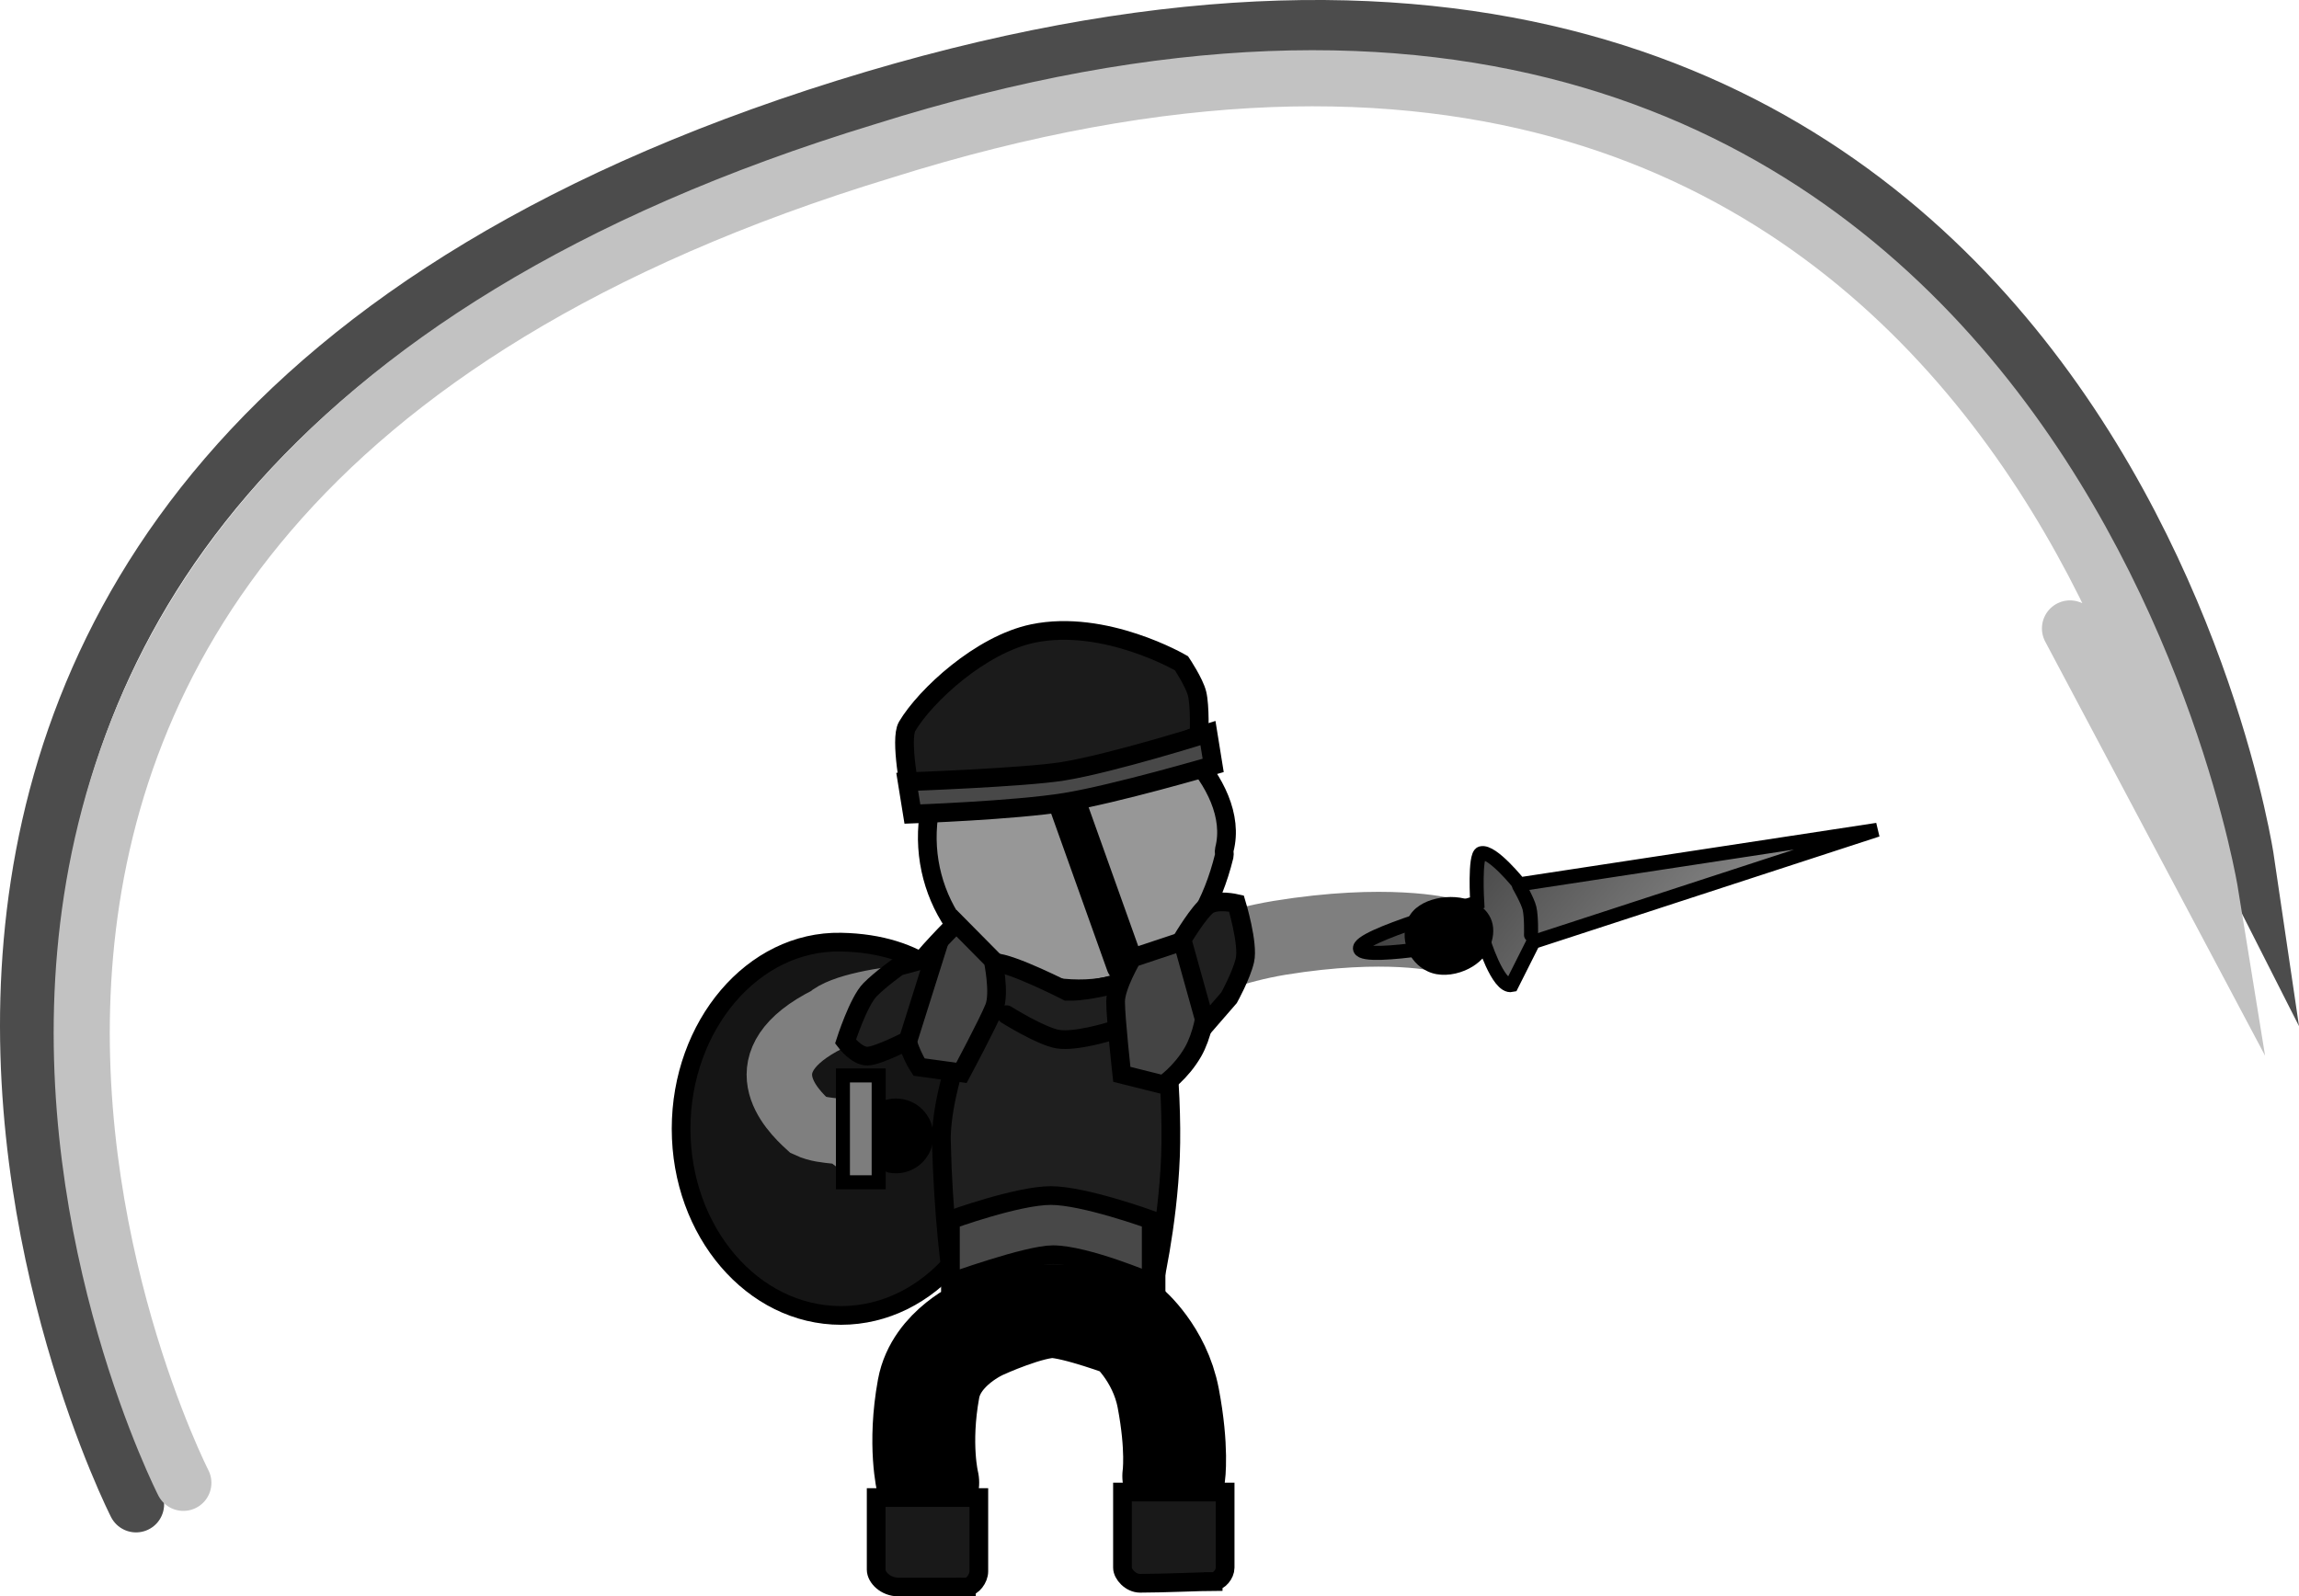 <svg version="1.1" xmlns="http://www.w3.org/2000/svg" xmlns:xlink="http://www.w3.org/1999/xlink" width="122.905" height="85.364" viewBox="0,0,122.905,85.364"><defs><linearGradient x1="262.617" y1="157.184" x2="283.25" y2="173.874" gradientUnits="userSpaceOnUse" id="color-1"><stop offset="0" stop-color="#333333"/><stop offset="1" stop-color="#b3b3b3"/></linearGradient></defs><g transform="translate(-183.851,-118.416)"><g data-paper-data="{&quot;isPaintingLayer&quot;:true}" fill-rule="nonzero" stroke-linejoin="miter" stroke-miterlimit="10" stroke-dasharray="" stroke-dashoffset="0" style="mix-blend-mode: normal"><path d="M244.035,171.741c0,0 3.418,-2.373 8.211,-3.173c5.757,-0.936 8.764,-0.159 8.764,-0.159" data-paper-data="{&quot;index&quot;:null}" fill="none" stroke="#7f7f7f" stroke-width="4" stroke-linecap="round"/><path d="M228.811,188.758c-4.721,0 -8.548,-4.469 -8.548,-9.981c0,-5.512 3.829,-10.071 8.548,-9.981c8.53,0.162 8.548,8.655 8.548,9.981c0,5.512 -3.827,9.981 -8.548,9.981z" data-paper-data="{&quot;index&quot;:null}" fill="#151515" stroke="#000000" stroke-width="1" stroke-linecap="butt"/><path d="M231.243,179.309c0,0 -1.914,0.118 -1.777,-0.024c-0.336,-0.555 -1.427,-0.245 -2.389,-0.698c-0.936,-0.854 -3.49,-3.417 1.067,-5.69c1.423,-1.306 8.748,-1.47 8.748,-1.47" data-paper-data="{&quot;index&quot;:null}" fill="none" stroke="#7f7f7f" stroke-width="3.5" stroke-linecap="round"/><path d="" fill="none" stroke="#000000" stroke-width="5" stroke-linecap="round"/><path d="M233.499,162.063c0.6,-4.464 4.309,-4.176 5.584,-3.974c1.658,0.263 1.838,-2.327 3.82,-1.926c2.525,-0.042 7.325,4.134 6.403,7.678c-0.031,0.12 0.018,0.24 -0.008,0.346c-1.262,5.13 -4.623,7.608 -8.986,7.022c-4.363,-0.586 -7.413,-4.681 -6.813,-9.145z" data-paper-data="{&quot;index&quot;:null}" fill="#979797" stroke="#000000" stroke-width="1" stroke-linecap="butt"/><path d="M233.448,197.698c0,0 -0.504,-2.023 0.045,-5.022c0.406,-2.217 2.876,-3.259 2.876,-3.259c0,0 2.555,-1.173 3.815,-1.13c1.21,0.041 3.974,1.082 3.974,1.082c0,0 1.692,1.41 2.148,3.817c0.512,2.7 0.295,4.163 0.295,4.163" data-paper-data="{&quot;index&quot;:null}" fill="none" stroke="#000000" stroke-width="5.5" stroke-linecap="round"/><path d="M235.515,203.28c-0.56,0 -2.398,0 -3.636,0c-0.686,0 -1.188,-0.513 -1.188,-0.929c0,-0.846 0,-3.856 0,-3.856h5.488c0,0 0,3.121 0,3.95c0,0.381 -0.341,0.834 -0.664,0.834z" data-paper-data="{&quot;index&quot;:null}" fill="#191919" stroke="#000000" stroke-width="1" stroke-linecap="butt"/><path d="M248.707,202.987c-0.609,0 -2.689,0.094 -3.909,0.094c-0.506,0 -0.939,-0.489 -0.939,-0.834c0,-0.808 0,-4.044 0,-4.044h5.488c0,0 0,3.236 0,4.044c0,0.346 -0.327,0.74 -0.64,0.74z" data-paper-data="{&quot;index&quot;:null}" fill="#191919" stroke="#000000" stroke-width="1" stroke-linecap="butt"/><path d="M231.749,181.158c-1.105,0 -2,-0.895 -2,-2c0,-1.105 0.895,-2 2,-2c1.105,0 2,0.895 2,2c0,1.105 -0.895,2 -2,2z" data-paper-data="{&quot;index&quot;:null}" fill="#000000" stroke="none" stroke-width="0.5" stroke-linecap="butt"/><path d="M228.914,181.638v-5.714h1.911v5.714z" data-paper-data="{&quot;index&quot;:null}" fill="#7d7d7d" stroke="#000000" stroke-width="0.75" stroke-linecap="butt"/><path d="M264.665,171.091c-0.741,0.159 -1.538,-2.464 -1.538,-2.464c0,0 -6.327,1.222 -6.567,0.537c-0.24,-0.684 6.264,-2.482 6.264,-2.482c0,0 -0.154,-2.535 0.21,-2.638c0.588,-0.166 2.045,1.661 2.045,1.661l19.132,-2.915c0,0 -15.23,4.967 -17.434,5.686c-0.515,0.168 -0.954,0.311 -0.954,0.311z" data-paper-data="{&quot;index&quot;:null}" fill="url(#color-1)" stroke="#000000" stroke-width="0.75" stroke-linecap="round"/><path d="M265.062,165.787c0,0 0.456,0.788 0.554,1.19c0.113,0.465 0.084,1.437 0.084,1.437" data-paper-data="{&quot;index&quot;:null}" fill="none" stroke="#000000" stroke-width="0.75" stroke-linecap="round"/><path d="M259.143,167.506c0.5,-1.08 2.356,-1.391 3.435,-0.891c1.08,0.5 1.365,1.48 0.865,2.56c-0.233,0.502 -0.718,0.903 -1.28,1.138c-0.646,0.271 -1.393,0.322 -1.971,0.054c-1.08,-0.5 -1.55,-1.781 -1.049,-2.861z" data-paper-data="{&quot;index&quot;:null}" fill="#000000" stroke="none" stroke-width="0.5" stroke-linecap="butt"/><path d="M191.124,198.86c0,0 -28.04,-55.11 39.475,-75.177c64.513,-19.113 73.331,40.713 73.331,40.713l-6.91,-13.63" fill="none" stroke="#4c4c4c" stroke-width="3" stroke-linecap="round"/><path d="M193.653,197.71c0,0 -26.457,-51.773 37.397,-71.214c61.417,-19.346 70.962,39.652 70.962,39.652l-7.499,-14.127" fill="none" stroke="#c2c2c2" stroke-width="3" stroke-linecap="round"/><path d="M239.885,158.498l4.104,11.491" data-paper-data="{&quot;index&quot;:null}" fill="none" stroke="#000000" stroke-width="2" stroke-linecap="round"/><path d="M234.178,179.52c-0.086,-3.631 2.831,-9.629 2.831,-9.629c0.895,0 3.895,1.538 3.895,1.538c1.535,0.043 4.313,-0.891 4.313,-0.891c0.768,0 1.347,6.028 1.209,9.693c-0.144,3.806 -0.981,7.247 -0.981,7.247c-0.724,0.498 -0.821,-1.155 -5.699,-0.644c-6.391,-0.221 -4.122,1.692 -4.875,0.551c-0.2,-0.61 -0.606,-4.208 -0.692,-7.865z" data-paper-data="{&quot;index&quot;:null}" fill="#1f1f1f" stroke="#000000" stroke-width="1" stroke-linecap="butt"/><path d="M243.824,175.866c0,0 -0.333,-2.993 -0.333,-3.889c0,-0.841 0.889,-2.333 0.889,-2.333l2.667,-0.889c0,0 1.042,2.15 1.239,3.278c0.088,0.505 -0.182,1.805 -0.654,2.628c-0.651,1.134 -1.585,1.761 -1.585,1.761z" data-paper-data="{&quot;index&quot;:null}" fill="#444444" stroke="#000000" stroke-width="1" stroke-linecap="butt"/><path d="M232.981,175.476c0,0 -0.634,-0.929 -0.817,-2.224c-0.133,-0.939 0.099,-2.247 0.368,-2.683c0.601,-0.974 2.45,-2.789 2.45,-2.789l1.96,1.981c0,0 0.374,1.757 0.062,2.538c-0.333,0.832 -1.754,3.487 -1.754,3.487z" data-paper-data="{&quot;index&quot;:null}" fill="#444444" stroke="#000000" stroke-width="1" stroke-linecap="butt"/><path d="M249.952,166.73c0,0 0.655,2.162 0.451,3.04c-0.189,0.815 -0.846,1.998 -0.846,1.998l-1.247,1.437l-1.265,-4.538c0,0 0.913,-1.532 1.395,-1.854c0.487,-0.324 1.512,-0.083 1.512,-0.083z" data-paper-data="{&quot;index&quot;:null}" fill="#1f1f1f" stroke="#000000" stroke-width="1" stroke-linecap="butt"/><path d="M230.234,174.892c-0.585,0.02 -1.182,-0.778 -1.182,-0.778c0,0 0.681,-2.136 1.315,-2.776c0.589,-0.594 1.522,-1.248 1.522,-1.248l1.917,-0.519l-1.411,4.478c0,0 -1.582,0.823 -2.161,0.843z" data-paper-data="{&quot;index&quot;:null}" fill="#1f1f1f" stroke="#000000" stroke-width="1" stroke-linecap="butt"/><path d="M240.181,186.526c-1.771,0 -5.261,0.599 -5.261,0.599v-1.349c0,0 3.578,-0.524 5.367,-0.524c1.789,0 5.367,0.524 5.367,0.524v1.349c0,0 -4.105,-0.599 -5.472,-0.599z" data-paper-data="{&quot;index&quot;:null}" fill="#1f1f1f" stroke="#000000" stroke-width="1" stroke-linecap="butt"/><path d="M243.208,173.563c0,0 -1.847,0.573 -2.796,0.421c-0.901,-0.144 -2.76,-1.31 -2.76,-1.31" data-paper-data="{&quot;index&quot;:null}" fill="none" stroke="#000000" stroke-width="1" stroke-linecap="round"/><path d="M247.956,157.716c0,0 -5.077,2.177 -7.623,2.708c-2.592,0.54 -7.795,0.505 -7.795,0.505c0,0 -0.596,-2.987 -0.191,-3.671c0.974,-1.646 3.935,-4.385 6.722,-4.965c3.853,-0.803 7.944,1.59 7.944,1.59c0,0 0.686,1.024 0.834,1.625c0.165,0.669 0.109,2.208 0.109,2.208z" fill="#1b1b1b" stroke="#000000" stroke-width="1" stroke-linecap="butt"/><path d="M234.661,186.999v-3.349c0,0 3.578,-1.302 5.367,-1.302c1.789,0 5.367,1.302 5.367,1.302v3.349c0,0 -3.49,-1.488 -5.261,-1.488c-1.367,0 -5.472,1.488 -5.472,1.488z" fill="#484848" stroke="#000000" stroke-width="1" stroke-linecap="butt"/><path d="M240.671,159.661c2.653,-0.429 7.758,-2.042 7.758,-2.042l0.279,1.727c0,0 -5.251,1.538 -7.931,1.972c-2.68,0.434 -8.149,0.629 -8.149,0.629l-0.279,-1.727c0,0 6.274,-0.228 8.322,-0.559z" data-paper-data="{&quot;index&quot;:null}" fill="#484848" stroke="#000000" stroke-width="1" stroke-linecap="butt"/></g></g></svg>